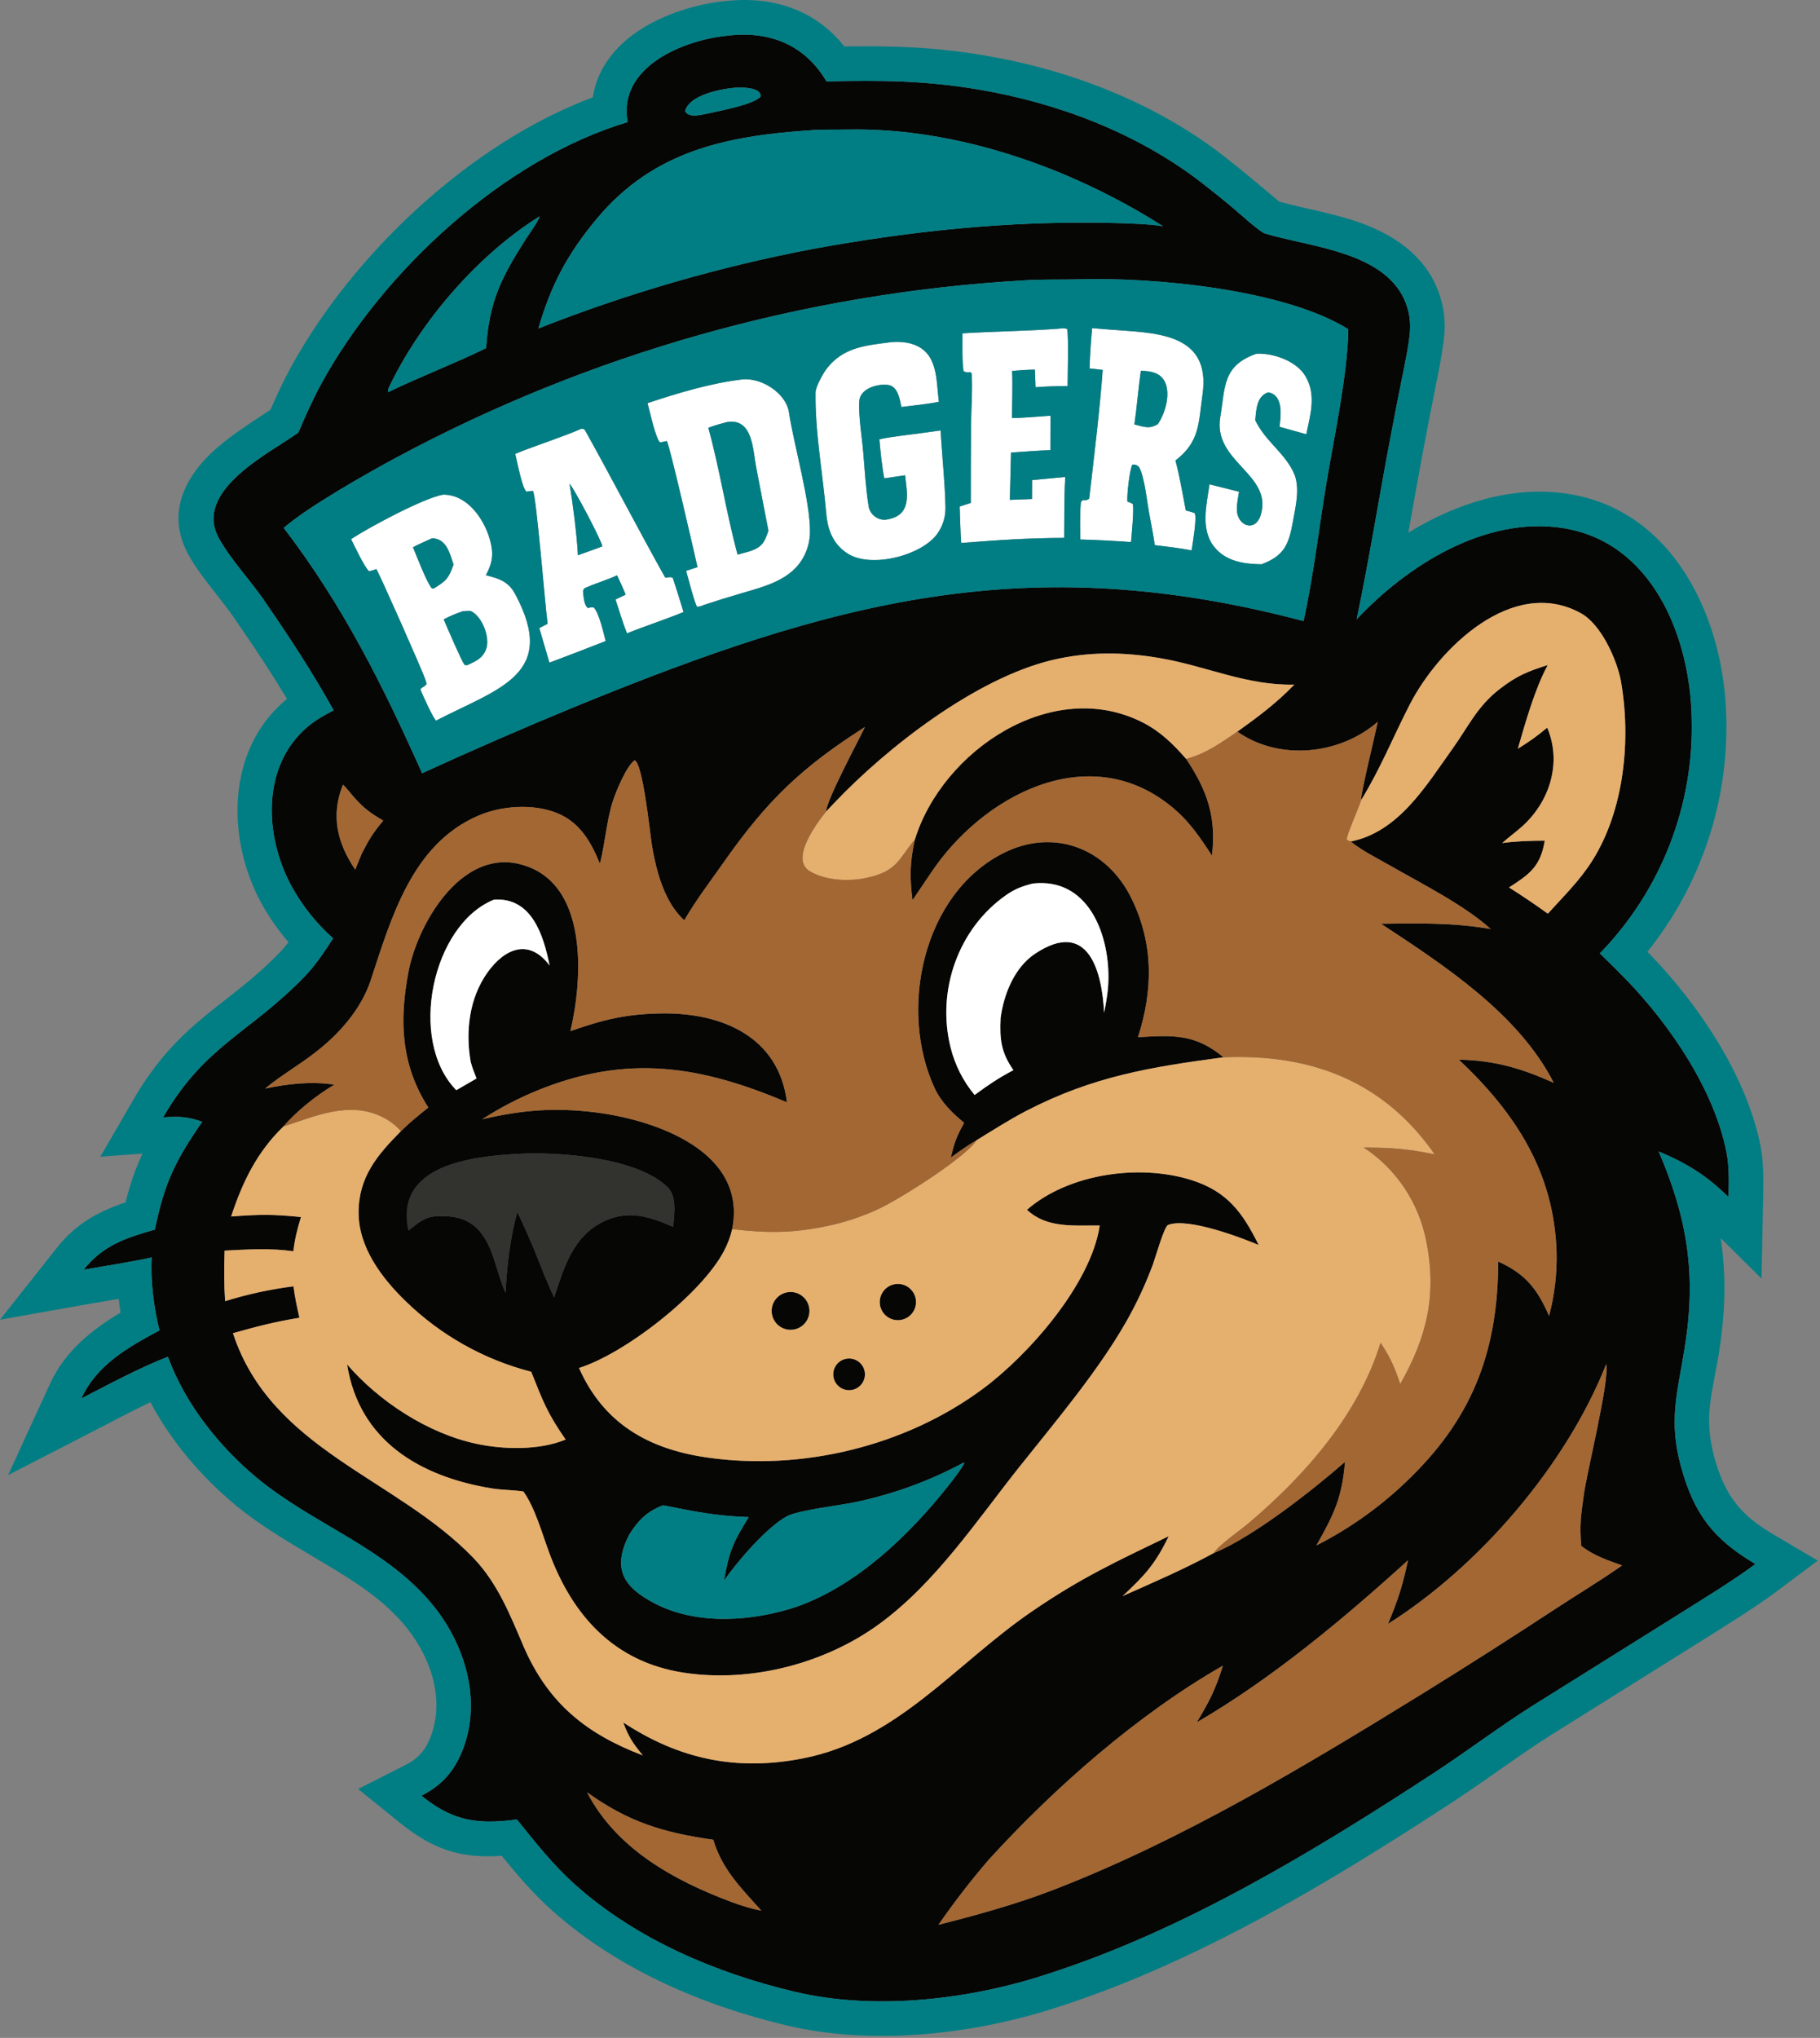<svg width="100%" height="100%" viewBox="0 0 789 883" version="1.1" xmlns="http://www.w3.org/2000/svg" xmlns:xlink="http://www.w3.org/1999/xlink" xml:space="preserve" xmlns:serif="http://www.serif.com/" style="fill-rule:evenodd;clip-rule:evenodd;stroke-linejoin:round;stroke-miterlimit:2;">
    <rect x="0" y="0" width="789" height="883" fill="#808080" stroke="none"/>
    <g transform="matrix(1,0,0,1,-114.616,-69.776)">
        <path d="M339.22,569.714C356.767,568.737 391.102,571.263 404.145,584.294C408.109,588.255 406.931,596.232 406.426,601.351C396.32,596.968 386.986,593.793 376.156,599.107C362.935,605.595 359.114,618.984 354.848,631.934C351.68,625.348 348.763,617.644 346.011,610.786C343.706,605.44 341.495,600.178 338.886,594.969C335.785,605.732 334.315,618.838 333.777,629.957C329.685,620.856 328.998,611.298 322.892,603.679C319.514,599.464 314.764,597.259 309.475,596.859C300.442,596.174 298.204,597.57 291.727,602.977C285.493,574.42 319.296,570.865 339.22,569.714Z" style="fill:rgb(50,50,47);"/>
        <path d="M430.319,85.201C448.321,83.08 463.692,89.272 472.893,105.05C496.476,104.523 515.535,104.621 539.076,108.609C573.318,114.41 607.638,127.439 635.34,148.781C640.094,152.464 644.783,156.228 649.381,160.104C651.745,162.097 660.744,170.247 662.88,170.905C680.693,176.391 709.501,178.221 721.215,195.594C724.294,200.23 725.94,205.675 725.921,211.241C725.901,217.267 723.559,227.836 722.349,233.856C720.687,242.13 719.076,250.416 717.507,258.709C712.447,285.243 708.277,311.628 702.752,338.133C724.85,314.608 758.349,293.536 791.753,298.528C830.834,304.369 847.233,345.496 847.98,380.672C849.096,418.724 834.728,455.601 808.163,482.868C812.119,486.672 816.012,490.541 819.839,494.475C838.782,514.172 857.803,542.068 863.096,569.165C864.315,575.406 864.098,582.127 863.97,588.48C854.667,579.255 845.66,573.653 833.681,568.686C846.148,597.716 850.031,621.814 845.028,653.362C841.919,672.97 837.788,685.03 843.361,705.264C849.06,725.956 857.501,736.769 875.629,747.459C866.16,754.541 852.232,763.012 842.042,769.442L778.574,809.125C764.348,818.152 750,828.997 735.669,838.346C684.079,872.001 628.116,905.956 569.277,924.924C535.473,936.169 494.133,941.093 459.187,932.804C425.019,924.7 390.679,910.17 364.233,886.644C354.043,877.579 347.145,868.529 338.645,858.094C337.481,858.299 336.309,858.458 335.133,858.58C319.39,860.208 309.574,857.752 297.315,847.838C305.01,843.939 310.312,838.697 313.975,830.815C324.041,809.154 317.132,783.882 302.797,765.919C282.496,740.481 250.381,730.403 225.965,710.113C209.468,696.404 194.78,677.878 187.413,657.656C175.762,662.087 161.1,669.935 149.881,675.711C156.564,661.152 170.111,653.527 183.752,646.233C181.31,636.622 179.808,624.523 180.38,614.607C171.62,616.582 159.867,618.337 150.88,619.93C159.171,609.45 169.151,606.12 181.747,602.563C185.909,582.299 190.545,572.757 202.293,555.827C195.914,553.572 191.985,553.437 185.321,553.927C203.61,522.353 222.901,517.588 246.986,492.57C251.493,487.888 255.48,481.84 259.018,476.351C251.68,469.822 245.527,462.072 240.831,453.445C229.295,432.008 227.788,401.616 248.106,384.571C251.67,381.581 255.16,379.736 259.259,377.538C250.593,362.018 240.464,346.325 230.289,331.678C224.228,322.306 214.668,312.503 209.432,302.861C198.247,282.265 231.781,265.965 243.92,257.253C247.103,249.862 250.088,243.026 253.962,235.951C280.67,187.179 333.003,138.706 386.725,122.685C382.267,98.647 411.15,86.986 430.319,85.201ZM465.967,126.212C429.498,128.687 398.008,135.107 373.507,164.346C360.71,179.618 353.573,192.987 347.996,212.116C386.517,196.916 426.381,185.37 467.062,177.63C509.712,169.84 551.486,165.479 594.968,166.335C600.972,166.453 613.209,166.779 618.846,167.83C578.966,142.451 529.265,124.925 481.839,125.894C477.109,125.99 470.587,125.793 465.967,126.212ZM434.215,107.706C427.91,108.092 413.333,110.774 411.637,117.942C413.28,121.132 418.788,119.446 421.685,118.922C426.78,117.727 441.611,115.085 444.41,111.519C444.467,107.655 436.905,107.674 434.215,107.706ZM348.559,163.521C321.924,180.029 296.541,209.321 283.044,238.027C282.848,238.445 282.794,239.226 282.845,239.718C296.86,232.924 312.196,227.091 325.338,220.625C326.764,200.556 331.503,190.781 342.398,173.633C343.761,171.488 348.231,165.281 348.559,163.521ZM369.131,846.392C381.841,870.91 406.883,884.62 431.934,893.978C435.946,895.477 440.472,896.84 444.684,897.671C435.99,887.904 427.628,879.813 423.855,866.945C401.893,863.756 387.221,859.307 369.131,846.392ZM810.931,660.855C793.622,704.592 756.035,748.366 716.326,773.401C720.587,763.304 722.715,756.698 725,745.838C697.361,770.964 665.814,797.296 633.444,816.05C638.994,806.8 641.583,801.694 644.763,791.505C607.906,812.535 571.683,844.362 543.15,875.692C535.437,884.663 528.2,894.032 521.469,903.761C538.087,899.57 555.319,894.8 571.326,888.62C627.236,867.036 680.528,834.872 731.387,803.553C750.901,791.477 770.253,779.139 789.435,766.543C798.133,760.888 809.473,753.964 817.808,748.072C811.499,745.786 805.454,743.828 800.116,739.591C799.295,729.822 800.08,726.177 801.227,717.431C802.472,707.933 812.468,667.948 810.931,660.855ZM558.037,191.286C463.007,196.811 370.325,222.998 286.455,268.02C274.022,274.727 248.323,289.191 237.615,298.507C263.366,332.191 280.494,366.604 297.607,404.816C319.593,394.74 341.775,385.096 364.14,375.891C475.752,330.235 559.921,307.234 679.724,338.878C683.974,319.931 686.52,297.599 689.777,278.253C693.026,258.963 698.863,231.722 699.135,212.437C671.511,195.127 614.704,189.829 582.488,190.8C575.157,191.021 565.278,190.705 558.037,191.286ZM263.293,409.799C257.958,422.972 260.752,435.046 268.616,446.573L271.378,439.774C274.68,433.335 276.169,430.873 280.752,425.336C275.054,421.96 272.431,420.114 267.941,415.056C266.903,413.887 264.331,410.556 263.293,409.799ZM640.874,742.666C657.65,735.945 684.143,715.099 697.712,703.169C696.347,718.942 692.939,725.901 685.289,739.41C700.616,731.622 714.617,721.462 726.774,709.306C753.924,682.463 763.972,653.734 764.132,616.406C776.058,621.768 781.119,628.427 786.167,639.934C788.546,630.952 789.642,621.679 789.424,612.391C788.373,577.673 771.543,551.97 747.065,528.927C762.702,529.246 774.197,532.686 788.188,538.949C772.905,508.971 740.615,487.992 713.318,470.038C729.633,469.807 744.645,469.529 760.843,472.306C749.701,462.096 730.381,452.366 717.428,444.927C711.76,441.672 705.26,438.509 700.165,434.406C720.981,430.231 732.766,410.307 744.361,394.112C751.13,384.658 755.01,375.852 764.701,368.364C772.254,362.527 776.683,360.781 785.603,357.923C780.04,368.097 775.905,382.892 772.625,394.179C777.11,391.492 781.367,388.443 785.353,385.061C791.844,400.29 786.407,417.25 774.349,427.98C771.571,430.451 768.582,432.592 765.853,435.068C771.598,434.257 778.514,434.04 784.307,434.032C784.176,434.713 784.039,435.393 783.897,436.072C781.814,445.935 776.733,449.151 768.799,454.3C774.528,457.914 780.143,461.705 785.636,465.667C792.311,458.258 799.345,451.47 804.847,442.785C818.842,420.692 821.763,390.053 817.276,364.685C815.449,355.316 808.657,340.13 799.804,335.4C770.352,319.309 738.247,350.771 725.766,375.049C718.351,389.474 713.382,402.235 704.655,416.543C704.459,413.674 710.907,387.594 711.893,382.509C695.407,396.911 669.127,399.545 651.04,386.798C660.05,380.333 667.975,374.446 675.737,366.4C655.124,366.915 637.775,358.434 617.563,354.951C601.764,352.229 586.299,352.036 570.591,355.818C537.632,363.753 499.317,393.406 476.152,417.819C474.999,419.047 473.839,420.267 472.671,421.48C473.292,415.732 486.17,391.852 489.582,384.792C462.174,402.231 447.182,416.558 428.359,443.396C422.328,451.995 416.695,459.245 411.255,468.531L410.714,468.013C405.212,462.719 402.039,455.427 399.916,448.187C398.723,444.001 397.817,439.74 397.15,435.439C396.337,430.191 393.266,400.385 389.725,399.191C386.195,401.69 381.56,412.896 380.236,417.088C377.514,425.705 376.961,435.24 374.679,444.021C370.867,434.686 366.067,426.154 356.262,422.141C345.841,417.877 332.06,418.844 321.926,423.213C293.181,435.605 284.248,467.523 275.311,494.572C271.14,507.196 261.423,518.062 251.123,525.921C244.211,531.329 236.187,535.876 229.548,541.458C239.549,539.338 249.409,538.252 259.577,539.736C252.016,544.206 243.233,551.136 237.516,557.853C226.024,568.9 219.696,582.014 214.821,596.878C226.939,595.973 232.625,595.84 245.084,597.118C243.472,602.569 242.476,606.272 241.787,611.942C231.745,610.501 222.048,611.147 211.986,611.658C211.754,619.221 211.704,625.982 212.201,633.568C221.869,630.557 231.784,628.402 241.83,627.129C242.539,632.204 243.291,635.81 244.421,640.748C233.776,642.504 226.059,644.492 215.614,647.448C232.212,698.003 286.147,709.976 319.697,744.661C330.337,755.662 335.788,769.588 341.689,783.369C352.333,807.833 368.809,821.069 393.283,830.379C389.08,825.234 387.088,822.411 384.819,816.104C409.072,832.041 433.88,837.304 462.74,831.665C503.704,823.66 528.834,790.662 561.945,768.01C583.522,753.248 598.429,746.458 621.262,735.405C615.6,747.235 610.941,752.385 601.268,761.353C614.946,755.274 627.71,749.8 640.874,742.666ZM432.027,602.355C431.282,605.532 430.147,608.604 428.647,611.501C419.059,630.197 385.714,656.188 365.635,662.518C376.249,686.435 395.514,697.594 421.027,701.282C462.243,707.24 507.067,696.439 540.583,671.631C560.596,656.819 587.567,626.186 591.364,600.783C579.877,600.682 568.416,602.039 559.815,593.965C577.89,578.256 608.61,574.005 631.029,581.064C646.803,586.03 653.319,595.268 660.281,609.23C653.66,606.424 629.558,597.076 620.979,600.551C619.314,601.225 615.617,614.336 614.442,617.591C611.306,626.046 607.501,634.239 603.065,642.091C590.724,663.801 572.437,685.405 556.827,705.003C538.033,728.6 520.388,755.455 495.826,773.413C472.127,790.74 439.785,799.012 410.757,794.493C381.001,789.861 362.943,770.046 352.778,742.751C349.658,734.374 346.582,723.092 341.525,716.033C337.186,715.335 332.325,715.422 327.844,714.693C296.564,709.606 270.278,693.954 265.086,660.964C278.983,677.06 300.04,690.803 321.009,695.335C332.899,697.904 348.406,698.256 359.833,693.525C351.808,681.964 350.121,677.18 344.902,664.152C324.394,658.875 305.623,648.326 290.451,633.552C280.06,623.494 270.076,610.221 270.069,595.186C270.061,579.749 278.203,570.205 288.436,559.888C292.437,555.957 295.912,553.166 300.309,549.661C288.334,531.019 287.737,511.87 291.661,491.037C295.597,470.141 314.207,438.197 339.464,444.083C370.259,451.259 367.157,494.482 361.903,516.551C376.532,511.454 386.283,509.052 401.906,508.888C427.513,508.619 452.249,518.9 455.776,547.411C418.628,531.673 386.699,526.282 347.504,542.3C339.194,545.696 331.218,549.857 323.68,554.732C341.002,550.748 354.903,549.541 372.775,551.769C398.67,554.997 438.686,568.643 432.027,602.355ZM532.326,703.531C517.499,711.517 501.587,717.301 485.093,720.7C478.403,722.101 460.81,724.121 455.872,726.715C447.134,731.305 434.085,746.571 428.479,754.661C430.622,742.131 432.435,737.988 439.212,727.134C424.437,726.58 416.142,724.76 402.074,722.008C395.018,724.679 391.338,728.505 387.433,734.646C379.877,749.358 384.639,757.453 398.783,764.706C417.106,774.103 441.113,772.282 460.102,765.927C486.278,756.637 508.77,734.927 525.799,713.466C526.965,711.997 532.287,705.1 532.646,703.743L532.326,703.531ZM339.22,569.714C319.296,570.865 285.493,574.42 291.727,602.977C298.204,597.57 300.442,596.174 309.475,596.859C314.764,597.259 319.514,599.464 322.892,603.679C328.998,611.298 329.685,620.856 333.777,629.957C334.315,618.838 335.785,605.732 338.886,594.969C341.495,600.178 343.706,605.44 346.011,610.786C348.763,617.644 351.68,625.348 354.848,631.934C359.114,618.984 362.935,605.595 376.156,599.107C386.986,593.793 396.32,596.968 406.426,601.351C406.931,596.232 408.109,588.255 404.145,584.294C391.102,571.263 356.767,568.737 339.22,569.714ZM328.722,459.604C301.969,470.404 291.241,520.511 312.423,542.141L321.204,537.069C320.308,534.736 319.243,532.227 318.66,529.818C316.333,516.592 318.07,502.117 326.009,491.064C333.625,480.46 344.112,476.408 352.876,488.116C350.25,475.04 345.145,458.411 328.722,459.604ZM502.607,626.188C506.912,625.49 510.961,628.43 511.632,632.739C512.302,637.048 509.336,641.079 505.023,641.721C500.749,642.358 496.762,639.425 496.098,635.155C495.434,630.885 498.341,626.879 502.607,626.188ZM455.887,629.712C460.35,628.911 464.615,631.886 465.406,636.351C466.197,640.816 463.212,645.074 458.745,645.855C454.293,646.633 450.051,643.66 449.263,639.209C448.475,634.758 451.438,630.51 455.887,629.712ZM480.592,658.735C484.213,657.562 488.098,659.555 489.257,663.18C490.415,666.805 488.407,670.682 484.777,671.826C481.168,672.963 477.318,670.969 476.166,667.364C475.014,663.76 476.993,659.902 480.592,658.735ZM645.031,527.899C613.557,532.085 588.495,536.132 559.621,551.062C552.251,554.873 545.116,559.461 538.038,563.786C534.101,566.039 530.46,568.691 526.794,571.346C528.47,564.483 529.192,562.421 532.597,556.281C527.562,552.177 522.618,547.316 519.857,541.391C504.1,507.582 514.425,457.473 549.242,439.596C571.49,428.172 594.625,437.421 605.2,459.174C614.756,478.829 614.527,498.755 607.945,519.197C623.305,518.201 632.93,517.818 645.031,527.899ZM562.402,452.591C557.967,453.705 554.723,454.87 550.919,457.515C529.97,472.08 520.592,499.09 526.689,523.528C528.554,531.129 532.124,538.206 537.129,544.222C543.061,539.861 547.335,536.954 553.949,533.456C548.588,525.804 547.96,520.114 548.398,510.883C549.752,500.502 554.439,488.963 563.253,483.073C586.882,467.284 592.445,491.664 593.26,508.61C594.345,503.189 595.123,498.765 595.145,493.228C595.22,473.733 586,449.997 562.402,452.591ZM628.857,398.632C637.975,412.259 642.024,423.904 640.01,440.507C634.437,431.974 629.91,425.231 621.938,418.846C586.037,390.095 540.254,414.733 518.083,448.164C515.491,452.073 512.767,455.925 510.211,459.823C508.94,449.811 509.046,443.547 511.207,433.611C523.115,394.971 570.857,362.822 610.079,382.858C617.761,386.782 623.241,392.239 628.857,398.632Z" style="fill:rgb(6,6,5);"/>
        <path d="M562.402,452.591C586,449.997 595.22,473.733 595.145,493.228C595.123,498.765 594.345,503.189 593.26,508.61C592.445,491.664 586.882,467.284 563.253,483.073C554.439,488.963 549.752,500.502 548.398,510.883C547.96,520.114 548.588,525.804 553.949,533.456C547.335,536.954 543.061,539.861 537.129,544.222C532.124,538.206 528.554,531.129 526.689,523.528C520.592,499.09 529.97,472.08 550.919,457.515C554.723,454.87 557.967,453.705 562.402,452.591ZM328.722,459.604C345.145,458.411 350.25,475.04 352.876,488.116C344.112,476.408 333.625,480.46 326.009,491.064C318.07,502.117 316.333,516.592 318.66,529.818C319.243,532.227 320.308,534.736 321.204,537.069L312.423,542.141C291.241,520.511 301.969,470.404 328.722,459.604ZM436.293,234.19C444.878,233.247 455.432,240.29 456.632,248.381C458.679,262.179 466.064,287.453 465.754,300.712C465.65,304.115 464.812,307.454 463.296,310.503C457.976,321.068 446.345,323.783 435.963,326.868C430.48,328.454 425.028,330.148 419.612,331.95C418.202,332.526 418.216,332.62 416.724,332.642C415.259,329.502 413.135,320.868 412.059,317.102L416.999,315.525C415.508,308.971 404.697,261.737 403.668,260.875L400.791,261.496C398.899,260.049 396.28,247.921 395.333,244.459C408.247,240.147 422.728,235.793 436.293,234.19ZM430.21,252.553C427.056,253.378 424.735,253.978 421.677,255.131C426.584,272.729 429.533,292.375 434.378,310.111L439.869,308.58C444.999,306.78 446.032,304.817 447.742,299.731L442.465,272.486C440.915,264.474 441.045,251.317 430.21,252.553ZM306.681,284.106C317.102,283.994 324.415,294.472 326.985,303.554C328.674,309.527 328.212,313.65 325.248,319.009C326.156,319.233 327.06,319.474 327.959,319.732C332.63,321.083 335.607,322.788 338.012,327.291C356.631,362.142 330.879,367.927 303.654,382.015C302.286,380.805 298.027,371.314 297.159,369.239C296.423,367.48 298.19,368.059 299.585,366.112C299.409,365.472 299.215,364.837 299.004,364.207C297.655,360.144 278.344,316.654 277.747,316.353C276.393,316.844 275.983,317.054 274.541,317.253C272.374,315.05 268.419,306.574 266.815,303.376C274.211,298.482 298.14,285.607 306.681,284.106ZM301.906,303.003C299.447,304.14 295.952,305.645 293.657,306.893C295.112,310.428 299.695,322.372 301.861,324.74L302.752,324.721C308.134,321.371 309.109,320.366 311.231,314.394C309.576,309.463 308.146,303.104 301.906,303.003ZM315.333,334.583C311.871,335.812 310.206,336.473 306.951,338.143C308.265,341.126 314.723,356.305 316.08,357.945L317.177,357.999C320.554,356.368 323.839,355.225 325.379,350.976C327.151,346.087 323.696,336.858 318.752,334.558C318.364,334.377 315.872,334.542 315.333,334.583ZM366.803,255.499C367.038,255.519 368.002,255.804 368.076,255.936C379.878,277.079 391.075,298.708 402.862,319.817C403.32,320.638 404.534,319.289 406.282,320.162C407.905,325.076 409.456,330.014 410.936,334.974C402.973,338.231 394.566,340.93 386.434,344.197C384.649,339.824 382.947,334.1 381.454,329.529L385.854,327.436C384.734,324.638 383.382,321.805 382.128,319.055C378.15,320.952 373.522,322.264 369.463,324.039C367.53,324.884 367.922,324.48 367.355,325.987C367.632,328.285 367.709,331.797 369.44,333.217C370.691,332.946 370.701,332.908 371.965,332.989C374.315,335.14 376.238,344.068 377.191,347.533C369.084,350.72 360.952,353.846 352.797,356.909L348.417,341.938L352.011,340.049C351.011,332.987 347.132,284.502 345.647,282.496L342.845,282.784C340.989,281.444 338.818,269.797 337.978,266.418C347.495,262.554 357.267,259.593 366.803,255.499ZM361.536,279.399C362.971,288.177 364.711,301.525 365.158,310.365L374.349,307.048L375.728,306.492C375.714,304.581 363.298,281.007 361.536,279.399ZM588.069,211.963L595.365,212.551C614.129,214.115 639.862,213.208 635.932,240.717C634.166,253.078 634.832,261.141 624.192,269.3C625.956,275.829 627.396,284.267 628.693,290.967C630.217,291.331 631.03,291.582 632.518,292.092C633.621,294.079 631.612,305.362 631.203,308.259C626.251,307.251 620.314,306.63 615.238,305.974C614.68,301.978 613.749,297.411 613.032,293.392C611.867,287.838 610.84,275.69 608.201,271.882C606.911,271.075 607.021,271.072 605.51,271.116C604.356,273.059 602.995,284.896 603.387,287.135C604.525,287.528 604.718,287.575 605.744,288.182C606.233,291.158 605.228,301.032 604.929,304.64C597.608,304.104 590.276,303.732 582.939,303.522C582.902,298.359 582.694,292.37 583.211,287.3C584.682,285.456 584.441,287.397 586.8,285.876C588.827,268.28 591.39,247.566 592.653,230.067C590.78,229.782 588.845,229.624 586.955,229.434C587.149,223.6 587.52,217.774 588.069,211.963ZM609.194,230.392C608.079,238.178 607.492,246.021 606.4,253.684C610.63,254.725 612.787,255.801 616.522,253.569C620.217,248.446 623.381,236.747 617.173,232.352C614.86,230.714 611.912,230.57 609.194,230.392ZM499.669,218.192C502.661,217.702 506.704,217.858 509.585,218.682C521.469,222.086 520.372,234.294 521.631,243.885C516.816,244.852 510.363,245.494 505.382,246.13C504.704,242.771 503.829,237.015 499.494,236.557C494.947,235.982 487.328,238.162 487.103,243.76C486.82,250.82 488.204,258.347 488.822,265.432C489.508,273.311 489.913,281.354 491.178,289.146C491.732,292.562 494.809,295.066 498.24,294.996C510.32,293.566 507.854,283.65 506.992,275.715L497.97,277.051C496.937,271.836 496.285,265.388 495.849,260.124C500.765,258.982 509.745,258.058 515.119,257.294L522.389,256.289C522.668,262.926 524.965,286.9 524.403,291.934C524.069,295.108 522.948,298.149 521.141,300.78C514.648,310.371 492.351,316.235 482.096,309.64C475.887,305.647 473.457,299.632 472.827,292.416C471.312,275.051 467.926,257.174 468.169,239.768C468.211,237.287 471.615,231.255 473.175,229.284C480.17,220.453 489.42,219.5 499.669,218.192ZM573.488,212.211C575.018,212.048 575.877,211.801 577.295,212.388C577.896,216.81 577.478,231.85 577.445,237.067C572.329,237.046 568.629,237.2 563.545,237.564L563.257,229.935C559.973,229.941 556.654,230.249 553.376,230.494C553.682,236.526 553.36,244.678 553.321,250.891C557.819,250.928 565.342,250.195 570.019,249.909L569.98,264.807C564.432,265.015 558.488,265.501 552.912,265.869L552.4,286.369L561.995,285.993L562.047,277.789L576.42,276.456C576.114,281.301 576.072,285.907 576.016,290.75L575.951,302.837C559.929,302.913 547.312,303.774 531.297,305.044C530.95,300.059 530.847,294.318 530.647,289.258L535.462,287.7C535.467,276.485 535.486,265.289 535.565,254.075C535.614,247.105 536.319,238.317 535.831,231.502L535.233,231.018C533.973,231.056 533.421,231.223 532.339,230.628C531.662,227.202 531.884,218.221 531.865,214.205C545.903,213.337 559.243,213.258 573.488,212.211ZM659.309,223.046C666.496,222.664 676.366,226.121 680.307,232.397C685.451,240.591 682.697,249.291 680.923,257.944L669.325,254.705C669.85,249.855 671.135,241.037 664.45,239.773C659.365,241.345 659.192,247.448 658.789,251.87C663.17,261.142 672.068,266.239 675.895,275.613C678.082,281.789 676.345,288.973 675.238,295.143C673.386,305.458 671.63,310.526 661.458,314.287C653.807,314.145 646.002,313.058 640.921,306.625C634.941,299.053 637.717,288.472 638.943,279.619L651.747,282.839C651.383,285.172 650.788,288.006 650.834,290.329C650.643,297.325 658.488,300.808 661.107,293.132C666.751,275.184 640.244,270.097 643.632,250.431C645.82,237.733 644.414,228.218 659.309,223.046Z" style="fill:white;"/>
        <path d="M640.874,742.666C627.71,749.8 614.946,755.274 601.268,761.353C610.941,752.385 615.6,747.235 621.262,735.405C598.429,746.458 583.522,753.248 561.945,768.01C528.834,790.662 503.704,823.66 462.74,831.665C433.88,837.304 409.072,832.041 384.819,816.104C387.088,822.411 389.08,825.234 393.283,830.379C368.809,821.069 352.333,807.833 341.689,783.369C335.788,769.588 330.337,755.662 319.697,744.661C286.147,709.976 232.212,698.003 215.614,647.448C226.059,644.492 233.776,642.504 244.421,640.748C243.291,635.81 242.539,632.204 241.83,627.129C231.784,628.402 221.869,630.557 212.201,633.568C211.704,625.982 211.754,619.221 211.986,611.658C222.048,611.147 231.745,610.501 241.787,611.942C242.476,606.272 243.472,602.569 245.084,597.118C232.625,595.84 226.939,595.973 214.821,596.878C219.696,582.014 226.024,568.9 237.516,557.853C250.819,553.629 265.962,546.536 280.505,553.823C283.502,555.335 286.191,557.392 288.436,559.888C278.203,570.205 270.061,579.749 270.069,595.186C270.076,610.221 280.06,623.494 290.451,633.552C305.623,648.326 324.394,658.875 344.902,664.152C350.121,677.18 351.808,681.964 359.833,693.525C348.406,698.256 332.899,697.904 321.009,695.335C300.04,690.803 278.983,677.06 265.086,660.964C270.278,693.954 296.564,709.606 327.844,714.693C332.325,715.422 337.186,715.335 341.525,716.033C346.582,723.092 349.658,734.374 352.778,742.751C362.943,770.046 381.001,789.861 410.757,794.493C439.785,799.012 472.127,790.74 495.826,773.413C520.388,755.455 538.033,728.6 556.827,705.003C572.437,685.405 590.724,663.801 603.065,642.091C607.501,634.239 611.306,626.046 614.442,617.591C615.617,614.336 619.314,601.225 620.979,600.551C629.558,597.076 653.66,606.424 660.281,609.23C653.319,595.268 646.803,586.03 631.029,581.064C608.61,574.005 577.89,578.256 559.815,593.965C568.416,602.039 579.877,600.682 591.364,600.783C587.567,626.186 560.596,656.819 540.583,671.631C507.067,696.439 462.243,707.24 421.027,701.282C395.514,697.594 376.249,686.435 365.635,662.518C385.714,656.188 419.059,630.197 428.647,611.501C430.147,608.604 431.282,605.532 432.027,602.355C446.971,604.073 457.69,604.193 472.711,601.106C480.359,599.557 487.804,597.134 494.899,593.885C504.187,589.656 532.935,571.576 538.038,563.786C545.116,559.461 552.251,554.873 559.621,551.062C588.495,536.132 613.557,532.085 645.031,527.899C682.867,526.316 714.365,538.095 736.605,569.962C724.802,567.525 717.898,567.063 705.802,566.976C720.107,576.411 729.721,591.019 732.982,607.754C737.546,631.174 733.155,649.173 721.63,669.476C719.235,662.251 717.347,657.995 713.114,651.575C703.493,682.825 680.257,709.207 655.745,729.896C652.464,732.664 642.38,739.759 640.874,742.666ZM502.607,626.188C498.341,626.879 495.434,630.885 496.098,635.155C496.762,639.425 500.749,642.358 505.023,641.721C509.336,641.079 512.302,637.048 511.632,632.739C510.961,628.43 506.912,625.49 502.607,626.188ZM455.887,629.712C451.438,630.51 448.475,634.758 449.263,639.209C450.051,643.66 454.293,646.633 458.745,645.855C463.212,645.074 466.197,640.816 465.406,636.351C464.615,631.886 460.35,628.911 455.887,629.712ZM480.592,658.735C476.993,659.902 475.014,663.76 476.166,667.364C477.318,670.969 481.168,672.963 484.777,671.826C488.407,670.682 490.415,666.805 489.257,663.18C488.098,659.555 484.213,657.562 480.592,658.735ZM472.671,421.48C473.839,420.267 474.999,419.047 476.152,417.819C499.317,393.406 537.632,363.753 570.591,355.818C586.299,352.036 601.764,352.229 617.563,354.951C637.775,358.434 655.124,366.915 675.737,366.4C667.975,374.446 660.05,380.333 651.04,386.798C643.204,392.03 637.973,396.048 628.857,398.632C623.241,392.239 617.761,386.782 610.079,382.858C570.857,362.822 523.115,394.971 511.207,433.611C504.282,441.602 503.902,447.295 490.226,450.155C482.549,451.812 472.587,451.361 465.74,447.313C456.898,442.085 468.668,426.519 472.671,421.48ZM704.655,416.543C713.382,402.235 718.351,389.474 725.766,375.049C738.247,350.771 770.352,319.309 799.804,335.4C808.657,340.13 815.449,355.316 817.276,364.685C821.763,390.053 818.842,420.692 804.847,442.785C799.345,451.47 792.311,458.258 785.636,465.667C780.143,461.705 774.528,457.914 768.799,454.3C776.733,449.151 781.814,445.935 783.897,436.072C784.039,435.393 784.176,434.713 784.307,434.032C778.514,434.04 771.598,434.257 765.853,435.068C768.582,432.592 771.571,430.451 774.349,427.98C786.407,417.25 791.844,400.29 785.353,385.061C781.367,388.443 777.11,391.492 772.625,394.179C775.905,382.892 780.04,368.097 785.603,357.923C776.683,360.781 772.254,362.527 764.701,368.364C755.01,375.852 751.13,384.658 744.361,394.112C732.766,410.307 720.981,430.231 700.165,434.406C699.948,434.359 698.734,433.792 698.489,433.682C698.097,432.06 703.553,420.183 704.655,416.543Z" style="fill:rgb(229,175,110);"  data-color='color-3'/>
        <path d="M237.516,557.853C243.233,551.136 252.016,544.206 259.577,539.736C249.409,538.252 239.549,539.338 229.548,541.458C236.187,535.876 244.211,531.329 251.123,525.921C261.423,518.062 271.14,507.196 275.311,494.572C284.248,467.523 293.181,435.605 321.926,423.213C332.06,418.844 345.841,417.877 356.262,422.141C366.067,426.154 370.867,434.686 374.679,444.021C376.961,435.24 377.514,425.705 380.236,417.088C381.56,412.896 386.195,401.69 389.725,399.191C393.266,400.385 396.337,430.191 397.15,435.439C397.817,439.74 398.723,444.001 399.916,448.187C402.039,455.427 405.212,462.719 410.714,468.013L411.255,468.531C416.695,459.245 422.328,451.995 428.359,443.396C447.182,416.558 462.174,402.231 489.582,384.792C486.17,391.852 473.292,415.732 472.671,421.48C468.668,426.519 456.898,442.085 465.74,447.313C472.587,451.361 482.549,451.812 490.226,450.155C503.902,447.295 504.282,441.602 511.207,433.611C509.046,443.547 508.94,449.811 510.211,459.823C512.767,455.925 515.491,452.073 518.083,448.164C540.254,414.733 586.037,390.095 621.938,418.846C629.91,425.231 634.437,431.974 640.01,440.507C642.024,423.904 637.975,412.259 628.857,398.632C637.973,396.048 643.204,392.03 651.04,386.798C669.127,399.545 695.407,396.911 711.893,382.509C710.907,387.594 704.459,413.674 704.655,416.543C703.553,420.183 698.097,432.06 698.489,433.682C698.734,433.792 699.948,434.359 700.165,434.406C705.26,438.509 711.76,441.672 717.428,444.927C730.381,452.366 749.701,462.096 760.843,472.306C744.645,469.529 729.633,469.807 713.318,470.038C740.615,487.992 772.905,508.971 788.188,538.949C774.197,532.686 762.702,529.246 747.065,528.927C771.543,551.97 788.373,577.673 789.424,612.391C789.642,621.679 788.546,630.952 786.167,639.934C781.119,628.427 776.058,621.768 764.132,616.406C763.972,653.734 753.924,682.463 726.774,709.306C714.617,721.462 700.616,731.622 685.289,739.41C692.939,725.901 696.347,718.942 697.712,703.169C684.143,715.099 657.65,735.945 640.874,742.666C642.38,739.759 652.464,732.664 655.745,729.896C680.257,709.207 703.493,682.825 713.114,651.575C717.347,657.995 719.235,662.251 721.63,669.476C733.155,649.173 737.546,631.174 732.982,607.754C729.721,591.019 720.107,576.411 705.802,566.976C717.898,567.063 724.802,567.525 736.605,569.962C714.365,538.095 682.867,526.316 645.031,527.899C632.93,517.818 623.305,518.201 607.945,519.197C614.527,498.755 614.756,478.829 605.2,459.174C594.625,437.421 571.49,428.172 549.242,439.596C514.425,457.473 504.1,507.582 519.857,541.391C522.618,547.316 527.562,552.177 532.597,556.281C529.192,562.421 528.47,564.483 526.794,571.346C530.46,568.691 534.101,566.039 538.038,563.786C532.935,571.576 504.187,589.656 494.899,593.885C487.804,597.134 480.359,599.557 472.711,601.106C457.69,604.193 446.971,604.073 432.027,602.355C438.686,568.643 398.67,554.997 372.775,551.769C354.903,549.541 341.002,550.748 323.68,554.732C331.218,549.857 339.194,545.696 347.504,542.3C386.699,526.282 418.628,531.673 455.776,547.411C452.249,518.9 427.513,508.619 401.906,508.888C386.283,509.052 376.532,511.454 361.903,516.551C367.157,494.482 370.259,451.259 339.464,444.083C314.207,438.197 295.597,470.141 291.661,491.037C287.737,511.87 288.334,531.019 300.309,549.661C295.912,553.166 292.437,555.957 288.436,559.888C286.191,557.392 283.502,555.335 280.505,553.823C265.962,546.536 250.819,553.629 237.516,557.853ZM810.931,660.855C812.468,667.948 802.472,707.933 801.227,717.431C800.08,726.177 799.295,729.822 800.116,739.591C805.454,743.828 811.499,745.786 817.808,748.072C809.473,753.964 798.133,760.888 789.435,766.543C770.253,779.139 750.901,791.477 731.387,803.553C680.528,834.872 627.236,867.036 571.326,888.62C555.319,894.8 538.087,899.57 521.469,903.761C528.2,894.032 535.437,884.663 543.15,875.692C571.683,844.362 607.906,812.535 644.763,791.505C641.583,801.694 638.994,806.8 633.444,816.05C665.814,797.296 697.361,770.964 725,745.838C722.715,756.698 720.587,763.304 716.326,773.401C756.035,748.366 793.622,704.592 810.931,660.855ZM369.131,846.392C387.221,859.307 401.893,863.756 423.855,866.945C427.628,879.813 435.99,887.904 444.684,897.671C440.472,896.84 435.946,895.477 431.934,893.978C406.883,884.62 381.841,870.91 369.131,846.392ZM263.293,409.799C264.331,410.556 266.903,413.887 267.941,415.056C272.431,420.114 275.054,421.96 280.752,425.336C276.169,430.873 274.68,433.335 271.378,439.774L268.616,446.573C260.752,435.046 257.958,422.972 263.293,409.799Z" style="fill:rgb(162,103,51);" data-color='color-2'/>
        <path d="M176.436,569.621L158.115,570.968L172.341,546.409C182.61,528.682 193.128,518.453 204.491,509.172C214.193,501.248 224.633,494.16 236.18,482.167C237.401,480.898 238.571,479.506 239.695,478.048C235.086,472.689 231.048,466.847 227.639,460.585L227.622,460.553C212.94,433.27 212.607,394.773 238.465,373.079C238.658,372.917 238.851,372.758 239.044,372.601C232.4,361.578 225.195,350.637 217.828,340.032L217.693,339.824C211.438,330.15 201.655,319.971 196.25,310.019C188.457,295.669 192.009,282.343 201.772,270.754C209.849,261.167 223.293,253.054 231.867,247.338C234.635,240.995 237.403,234.961 240.806,228.746C267.466,180.066 318.258,131.866 371.63,111.942C372.979,102.791 377.627,95.067 384.301,88.737C395.786,77.844 414.331,71.665 428.734,70.284L428.747,70.283C449.847,67.845 468.118,74.181 480.667,89.9C501.67,89.589 519.782,90.127 541.581,93.82C578.205,100.024 614.866,114.072 644.51,136.911L644.526,136.923C649.435,140.726 654.269,144.623 659.049,148.635L659.073,148.656C660.594,149.943 667.112,155.413 669.142,157.116C679.904,160.185 693.97,162.314 706.12,166.972C717.476,171.326 727.286,177.766 733.681,187.252L733.71,187.295C738.428,194.399 740.938,202.742 740.921,211.292L740.921,211.313C740.888,218.1 738.421,230.027 737.055,236.811C735.407,245.03 733.804,253.26 732.244,261.508L732.241,261.519C729.753,274.566 727.479,287.577 725.154,300.584C746.026,287.779 770.112,280.127 793.97,283.693C840.574,290.658 862.064,338.338 862.974,380.246C864.059,417.363 851.833,453.468 828.787,482.171C829.39,482.784 829.991,483.399 830.621,484.046L830.651,484.077C851.452,505.707 872.004,536.533 877.818,566.289C879.238,573.559 879.116,581.382 878.967,588.782L878.262,623.777L860.554,606.217C862.938,621.776 862.71,637.63 859.843,655.711C857.112,672.935 852.927,683.507 857.823,701.281C862.314,717.588 868.962,726.113 883.248,734.538L902.651,745.98L884.613,759.471C874.864,766.763 860.538,775.507 850.021,782.144C850.021,782.144 786.572,821.815 786.572,821.815C772.411,830.804 758.131,841.602 743.865,850.909C691.2,885.265 634.008,919.805 573.964,939.173C537.657,951.242 493.252,956.3 455.725,947.399C419.184,938.732 382.548,923.011 354.263,897.851C345.547,890.098 339.06,882.389 332.15,873.893C314.41,875.076 302.503,871.325 287.883,859.501L269.866,844.931L290.535,834.458C295.059,832.166 298.219,829.127 300.372,824.494C308.028,808.018 301.976,788.939 291.073,775.275C282.05,763.969 270.268,756.242 258.162,748.921C243.904,740.299 229.159,732.271 216.378,721.649C201.93,709.643 188.799,694.281 179.813,677.324C171.854,681.13 163.63,685.504 156.747,689.047L118.128,708.93L136.249,669.453C142.728,655.338 154.126,646.143 166.89,638.504C166.581,636.544 166.31,634.555 166.083,632.559C161.68,633.306 157.342,634.018 153.498,634.7L114.616,641.592L139.116,610.623C147.588,599.915 157.23,594.73 169.036,590.762C171.068,582.629 173.359,576.054 176.436,569.621ZM430.319,85.201C411.15,86.986 382.267,98.647 386.725,122.685C333.003,138.706 280.67,187.179 253.962,235.951C250.088,243.026 247.103,249.862 243.92,257.253C231.781,265.965 198.247,282.265 209.432,302.861C214.668,312.503 224.228,322.306 230.289,331.678C240.464,346.325 250.593,362.018 259.259,377.538C255.16,379.736 251.67,381.581 248.106,384.571C227.788,401.616 229.295,432.008 240.831,453.445C245.527,462.072 251.68,469.822 259.018,476.351C255.48,481.84 251.493,487.888 246.986,492.57C222.901,517.588 203.61,522.353 185.321,553.927C191.985,553.437 195.914,553.572 202.293,555.827C190.545,572.757 185.909,582.299 181.747,602.563C169.151,606.12 159.171,609.45 150.88,619.93C159.867,618.337 171.62,616.582 180.38,614.607C179.808,624.523 181.31,636.622 183.752,646.233C170.111,653.527 156.564,661.152 149.881,675.711C161.1,669.935 175.762,662.087 187.413,657.656C194.78,677.878 209.468,696.404 225.965,710.113C250.381,730.403 282.496,740.481 302.797,765.919C317.132,783.882 324.041,809.154 313.975,830.815C310.312,838.697 305.01,843.939 297.315,847.838C309.574,857.752 319.39,860.208 335.133,858.58C336.309,858.458 337.481,858.299 338.645,858.094C347.145,868.529 354.043,877.579 364.233,886.644C390.679,910.17 425.019,924.7 459.187,932.804C494.133,941.093 535.473,936.169 569.277,924.924C628.116,905.956 684.079,872.001 735.669,838.346C750,828.997 764.348,818.152 778.574,809.125L842.042,769.442C852.232,763.012 866.16,754.541 875.629,747.459C857.501,736.769 849.06,725.956 843.361,705.264C837.788,685.03 841.919,672.97 845.028,653.362C850.031,621.814 846.148,597.716 833.681,568.686C845.66,573.653 854.667,579.255 863.97,588.48C864.098,582.127 864.315,575.406 863.096,569.165C857.803,542.068 838.782,514.172 819.839,494.475C816.012,490.541 812.119,486.672 808.163,482.868C834.728,455.601 849.096,418.724 847.98,380.672C847.233,345.496 830.834,304.369 791.753,298.528C758.349,293.536 724.85,314.608 702.752,338.133C708.277,311.628 712.447,285.243 717.507,258.709C719.076,250.416 720.687,242.13 722.349,233.856C723.559,227.836 725.901,217.267 725.921,211.241C725.94,205.675 724.294,200.23 721.215,195.594C709.501,178.221 680.693,176.391 662.88,170.905C660.744,170.247 651.745,162.097 649.381,160.104C644.783,156.228 640.094,152.464 635.34,148.781C607.638,127.439 573.318,114.41 539.076,108.609C515.535,104.621 496.476,104.523 472.893,105.05C463.692,89.272 448.321,83.08 430.319,85.201ZM558.037,191.286C565.278,190.705 575.157,191.021 582.488,190.8C614.704,189.829 671.511,195.127 699.135,212.437C698.863,231.722 693.026,258.963 689.777,278.253C686.52,297.599 683.974,319.931 679.724,338.878C559.921,307.234 475.752,330.235 364.14,375.891C341.775,385.096 319.593,394.74 297.607,404.816C280.494,366.604 263.366,332.191 237.615,298.507C248.323,289.191 274.022,274.727 286.455,268.02C370.325,222.998 463.007,196.811 558.037,191.286ZM573.488,212.211C559.243,213.258 545.903,213.337 531.865,214.205C531.884,218.221 531.662,227.202 532.339,230.628C533.421,231.223 533.973,231.056 535.233,231.018L535.831,231.502C536.319,238.317 535.614,247.105 535.565,254.075C535.486,265.289 535.467,276.485 535.462,287.7L530.647,289.258C530.847,294.318 530.95,300.059 531.297,305.044C547.312,303.774 559.929,302.913 575.951,302.837L576.016,290.75C576.072,285.907 576.114,281.301 576.42,276.456L562.047,277.789L561.995,285.993L552.4,286.369L552.912,265.869C558.488,265.501 564.432,265.015 569.98,264.807L570.019,249.909C565.342,250.195 557.819,250.928 553.321,250.891C553.36,244.678 553.682,236.526 553.376,230.494C556.654,230.249 559.973,229.941 563.257,229.935L563.545,237.564C568.629,237.2 572.329,237.046 577.445,237.067C577.478,231.85 577.896,216.81 577.295,212.388C575.877,211.801 575.018,212.048 573.488,212.211ZM499.669,218.192C489.42,219.5 480.17,220.453 473.175,229.284C471.615,231.255 468.211,237.287 468.169,239.768C467.926,257.174 471.312,275.051 472.827,292.416C473.457,299.632 475.887,305.647 482.096,309.64C492.351,316.235 514.648,310.371 521.141,300.78C522.948,298.149 524.069,295.108 524.403,291.934C524.965,286.9 522.668,262.926 522.389,256.289L515.119,257.294C509.745,258.058 500.765,258.982 495.849,260.124C496.285,265.388 496.937,271.836 497.97,277.051L506.992,275.715C507.854,283.65 510.32,293.566 498.24,294.996C494.809,295.066 491.732,292.562 491.178,289.146C489.913,281.354 489.508,273.311 488.822,265.432C488.204,258.347 486.82,250.82 487.103,243.76C487.328,238.162 494.947,235.982 499.494,236.557C503.829,237.015 504.704,242.771 505.382,246.13C510.363,245.494 516.816,244.852 521.631,243.885C520.372,234.294 521.469,222.086 509.585,218.682C506.704,217.858 502.661,217.702 499.669,218.192ZM588.069,211.963C587.52,217.774 587.149,223.6 586.955,229.434C588.845,229.624 590.78,229.782 592.653,230.067C591.39,247.566 588.827,268.28 586.8,285.876C584.441,287.397 584.682,285.456 583.211,287.3C582.694,292.37 582.902,298.359 582.939,303.522C590.276,303.732 597.608,304.104 604.929,304.64C605.228,301.032 606.233,291.158 605.744,288.182C604.718,287.575 604.525,287.528 603.387,287.135C602.995,284.896 604.356,273.059 605.51,271.116C607.021,271.072 606.911,271.075 608.201,271.882C610.84,275.69 611.867,287.838 613.032,293.392C613.749,297.411 614.68,301.978 615.238,305.974C620.314,306.63 626.251,307.251 631.203,308.259C631.612,305.362 633.621,294.079 632.518,292.092C631.03,291.582 630.217,291.331 628.693,290.967C627.396,284.267 625.956,275.829 624.192,269.3C634.832,261.141 634.166,253.078 635.932,240.717C639.862,213.208 614.129,214.115 595.365,212.551L588.069,211.963ZM609.194,230.392C611.912,230.57 614.86,230.714 617.173,232.352C623.381,236.747 620.217,248.446 616.522,253.569C612.787,255.801 610.63,254.725 606.4,253.684C607.492,246.021 608.079,238.178 609.194,230.392ZM659.309,223.046C644.414,228.218 645.82,237.733 643.632,250.431C640.244,270.097 666.751,275.184 661.107,293.132C658.488,300.808 650.643,297.325 650.834,290.329C650.788,288.006 651.383,285.172 651.747,282.839L638.943,279.619C637.717,288.472 634.941,299.053 640.921,306.625C646.002,313.058 653.807,314.145 661.458,314.287C671.63,310.526 673.386,305.458 675.238,295.143C676.345,288.973 678.082,281.789 675.895,275.613C672.068,266.239 663.17,261.142 658.789,251.87C659.192,247.448 659.365,241.345 664.45,239.773C671.135,241.037 669.85,249.855 669.325,254.705L680.923,257.944C682.697,249.291 685.451,240.591 680.307,232.397C676.366,226.121 666.496,222.664 659.309,223.046ZM366.803,255.499C357.267,259.593 347.495,262.554 337.978,266.418C338.818,269.797 340.989,281.444 342.845,282.784L345.647,282.496C347.132,284.502 351.011,332.987 352.011,340.049L348.417,341.938L352.797,356.909C360.952,353.846 369.084,350.72 377.191,347.533C376.238,344.068 374.315,335.14 371.965,332.989C370.701,332.908 370.691,332.946 369.44,333.217C367.709,331.797 367.632,328.285 367.355,325.987C367.922,324.48 367.53,324.884 369.463,324.039C373.522,322.264 378.15,320.952 382.128,319.055C383.382,321.805 384.734,324.638 385.854,327.436L381.454,329.529C382.947,334.1 384.649,339.824 386.434,344.197C394.566,340.93 402.973,338.231 410.936,334.974C409.456,330.014 407.905,325.076 406.282,320.162C404.534,319.289 403.32,320.638 402.862,319.817C391.075,298.708 379.878,277.079 368.076,255.936C368.002,255.804 367.038,255.519 366.803,255.499ZM361.536,279.399C363.298,281.007 375.714,304.581 375.728,306.492L374.349,307.048L365.158,310.365C364.711,301.525 362.971,288.177 361.536,279.399ZM306.681,284.106C298.14,285.607 274.211,298.482 266.815,303.376C268.419,306.574 272.374,315.05 274.541,317.253C275.983,317.054 276.393,316.844 277.747,316.353C278.344,316.654 297.655,360.144 299.004,364.207C299.215,364.837 299.409,365.472 299.585,366.112C298.19,368.059 296.423,367.48 297.159,369.239C298.027,371.314 302.286,380.805 303.654,382.015C330.879,367.927 356.631,362.142 338.012,327.291C335.607,322.788 332.63,321.083 327.959,319.732C327.06,319.474 326.156,319.233 325.248,319.009C328.212,313.65 328.674,309.527 326.985,303.554C324.415,294.472 317.102,283.994 306.681,284.106ZM301.906,303.003C308.146,303.104 309.576,309.463 311.231,314.394C309.109,320.366 308.134,321.371 302.752,324.721L301.861,324.74C299.695,322.372 295.112,310.428 293.657,306.893C295.952,305.645 299.447,304.14 301.906,303.003ZM315.333,334.583C315.872,334.542 318.364,334.377 318.752,334.558C323.696,336.858 327.151,346.087 325.379,350.976C323.839,355.225 320.554,356.368 317.177,357.999L316.08,357.945C314.723,356.305 308.265,341.126 306.951,338.143C310.206,336.473 311.871,335.812 315.333,334.583ZM436.293,234.19C422.728,235.793 408.247,240.147 395.333,244.459C396.28,247.921 398.899,260.049 400.791,261.496L403.668,260.875C404.697,261.737 415.508,308.971 416.999,315.525L412.059,317.102C413.135,320.868 415.259,329.502 416.724,332.642C418.216,332.62 418.202,332.526 419.612,331.95C425.028,330.148 430.48,328.454 435.963,326.868C446.345,323.783 457.976,321.068 463.296,310.503C464.812,307.454 465.65,304.115 465.754,300.712C466.064,287.453 458.679,262.179 456.632,248.381C455.432,240.29 444.878,233.247 436.293,234.19ZM430.21,252.553C441.045,251.317 440.915,264.474 442.465,272.486L447.742,299.731C446.032,304.817 444.999,306.78 439.869,308.58L434.378,310.111C429.533,292.375 426.584,272.729 421.677,255.131C424.735,253.978 427.056,253.378 430.21,252.553ZM465.967,126.212C470.587,125.793 477.109,125.99 481.839,125.894C529.265,124.925 578.966,142.451 618.846,167.83C613.209,166.779 600.972,166.453 594.968,166.335C551.486,165.479 509.712,169.84 467.062,177.63C426.381,185.37 386.517,196.916 347.996,212.116C353.573,192.987 360.71,179.618 373.507,164.346C398.008,135.107 429.498,128.687 465.967,126.212ZM348.559,163.521C348.231,165.281 343.761,171.488 342.398,173.633C331.503,190.781 326.764,200.556 325.338,220.625C312.196,227.091 296.86,232.924 282.845,239.718C282.794,239.226 282.848,238.445 283.044,238.027C296.541,209.321 321.924,180.029 348.559,163.521ZM434.215,107.706C436.905,107.674 444.467,107.655 444.41,111.519C441.611,115.085 426.78,117.727 421.685,118.922C418.788,119.446 413.28,121.132 411.637,117.942C413.333,110.774 427.91,108.092 434.215,107.706ZM532.326,703.531L532.646,703.743C532.287,705.1 526.965,711.997 525.799,713.466C508.77,734.927 486.278,756.637 460.102,765.927C441.113,772.282 417.106,774.103 398.783,764.706C384.639,757.453 379.877,749.358 387.433,734.646C391.338,728.505 395.018,724.679 402.074,722.008C416.142,724.76 424.437,726.58 439.212,727.134C432.435,737.988 430.622,742.131 428.479,754.661C434.085,746.571 447.134,731.305 455.872,726.715C460.81,724.121 478.403,722.101 485.093,720.7C501.587,717.301 517.499,711.517 532.326,703.531Z" style="fill:rgb(0,126,132);"  data-color='color-1'/>
    </g>
</svg>
